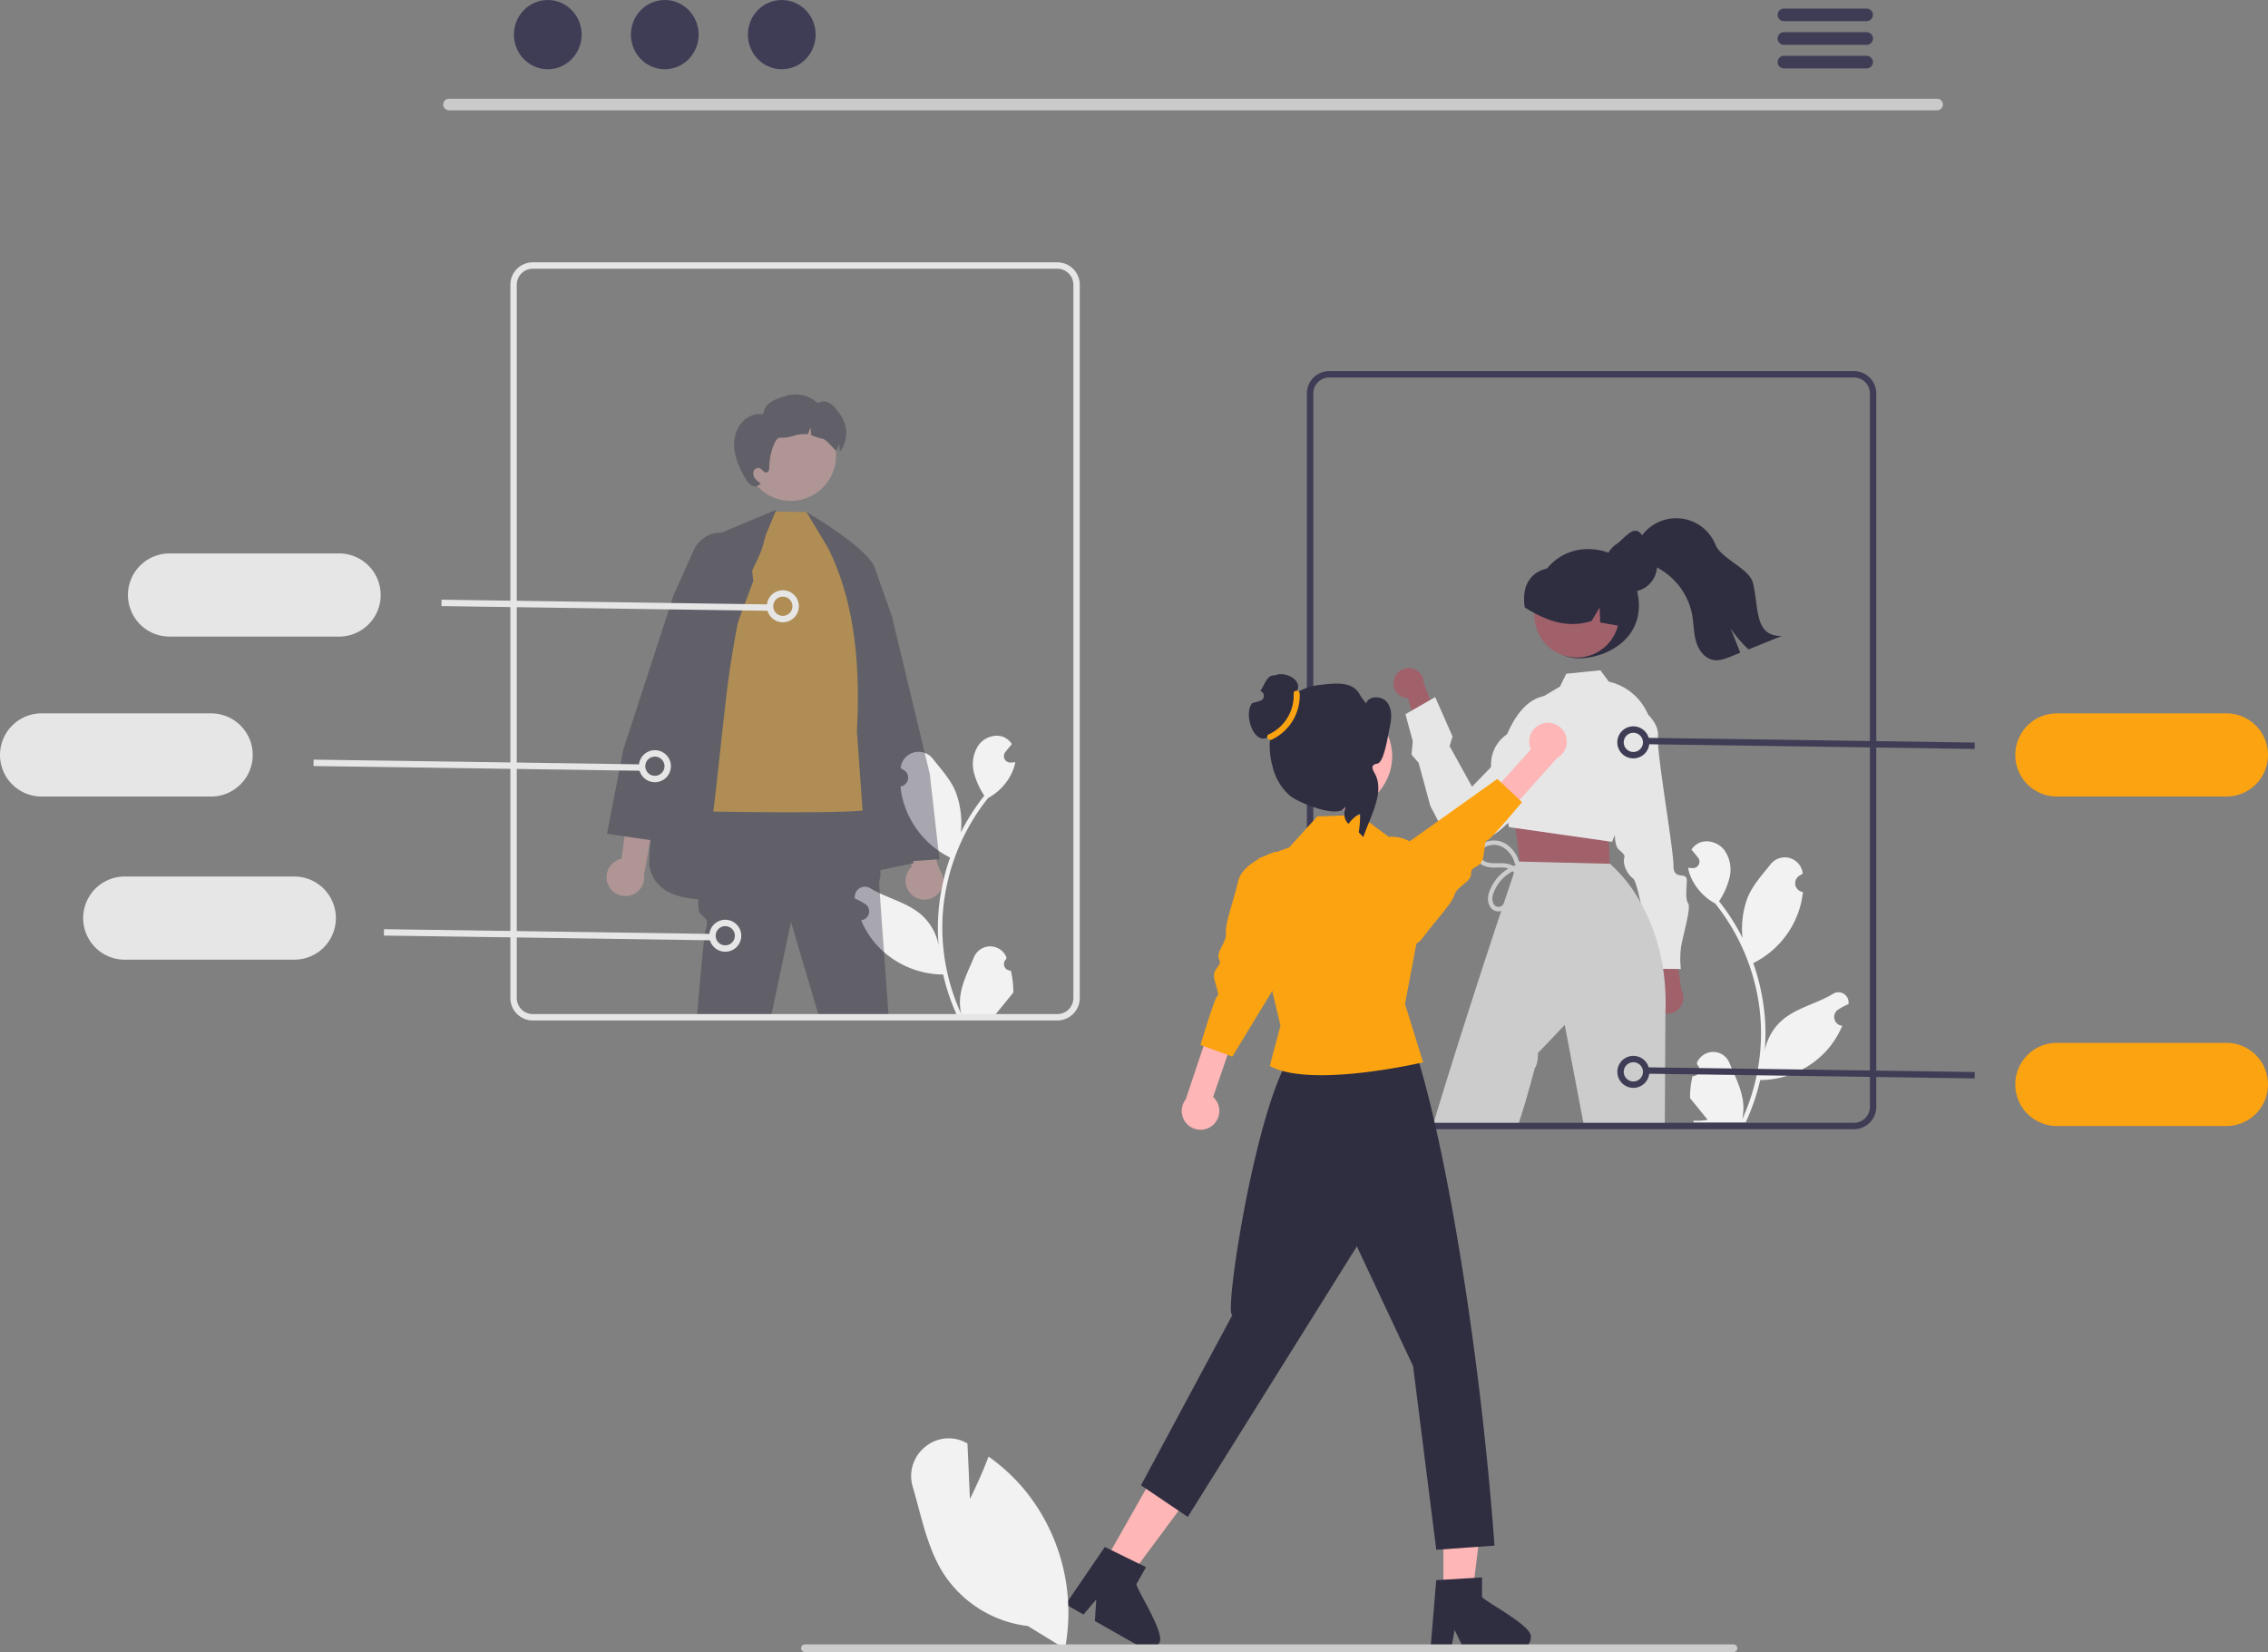 <svg xmlns="http://www.w3.org/2000/svg" data-name="Layer 1" width="709" height="516.438"><rect width="100%" height="100%" fill="#808080" stroke="none"/><path d="M529.115 336.416a2.04 2.04 0 001.478-3.536l-.14-.556.056-.133a5.478 5.478 0 0110.106.037c1.653 3.981 3.757 7.969 4.275 12.178a16.207 16.207 0 01-.285 5.574 64.977 64.977 0 005.911-26.988 62.717 62.717 0 00-.389-6.996q-.322-2.857-.894-5.673a65.73 65.73 0 00-13.035-27.858 17.493 17.493 0 01-7.275-7.548 13.344 13.344 0 01-1.214-3.646c.355.046.715.075 1.069.098l.337.018.041.002a2.021 2.021 0 001.66-3.293l-.459-.565c-.232-.29-.47-.574-.702-.865a1.007 1.007 0 01-.076-.087c-.267-.33-.534-.656-.801-.987a5.844 5.844 0 011.916-1.852c2.677-1.568 6.37-.482 8.303 1.94a10.562 10.562 0 011.631 8.842 23.422 23.422 0 01-3.24 7.223c.146.186.297.366.442.552a66.154 66.154 0 016.905 10.939 27.501 27.501 0 011.641-12.774c1.572-3.791 4.518-6.984 7.112-10.262a5.645 5.645 0 0110.053 2.772l.016.145q-.578.326-1.131.692a2.767 2.767 0 001.115 5.036l.057.008a27.533 27.533 0 01-.726 4.117 28.348 28.348 0 01-14.115 17.767c-.226.116-.447.232-.674.343a67.524 67.524 0 013.635 17.105 64.044 64.044 0 01-.046 10.34l.017-.121a16.923 16.923 0 015.777-9.772c4.446-3.652 10.727-4.997 15.524-7.933a3.176 3.176 0 014.864 3.09l-.02.128a18.588 18.588 0 00-2.084 1.005q-.578.326-1.132.692a2.767 2.767 0 001.116 5.036l.057.008.116.018a27.557 27.557 0 01-5.07 7.937 28.374 28.374 0 01-20.576 9.028h-.006a67.505 67.505 0 01-4.535 13.239h-16.2c-.057-.18-.11-.366-.162-.546a18.406 18.406 0 004.483-.267c-1.202-1.475-2.404-2.961-3.606-4.436a1.007 1.007 0 01-.075-.087c-.61-.755-1.226-1.504-1.835-2.259a26.96 26.96 0 01.79-6.869z" fill="#f2f2f2"/><path d="M480.109 187.802c0 8.917 4.46 17.991 13.378 17.991s21.22-6.458 18.453-20.297c-1.75-8.744-6.768-13.84-15.685-13.84a16.146 16.146 0 00-16.146 16.146z" fill="#2f2e41"/><path d="M517.515 315.206a4.964 4.964 0 011.062-7.538l-3.903-17.204 8.58 3.229 2.391 15.842a4.991 4.991 0 01-8.13 5.67z" fill="#a0616a"/><path d="M499.303 254.227l5.989.61s-1.566 8.871.883 10.87 1.462 1.988 1.448 3.47a7.594 7.594 0 002.91 5.458c1.96 1.5 6.037 28.212 6.037 28.212l8.885.085a27.841 27.841 0 01.067-6.911c.526-3.45 3.19-12.143 2.216-13.633s-.46-4.232-.432-7.193-4.209.31-4.161-4.626-5.388-35.912-4.851-40.35-4.856-8.44-4.856-8.44l-4.937-.047z" fill="#e6e6e6"/><path d="M435.728 212.568a4.704 4.704 0 004.392 5.721l4.804 16.01 5.57-6.665-5.415-14.18a4.729 4.729 0 00-9.35-.886z" fill="#a0616a"/><path d="M486.448 217.782s-11.614-4.354-17.91 19.493l-8.359 8.657-7.022-12.69.928-3.01-5.427-12.303-9.305 5.34 2.29 8.447-.386 4.176 2.223 2.597 3.64 13.424 2.277 4.385s2.872 5.615 7.884 6.54a12.98 12.98 0 004.052.115 15.685 15.685 0 008.505-4.246 208.144 208.144 0 0017.553-17.646z" fill="#e6e6e6"/><path fill="#a0616a" d="M502.026 257.714l.822 3.915.698 14.441-28.064-3.8-2.155-16.722 2.978-4.894 25.721 7.06z"/><circle cx="492.923" cy="192.278" r="13.282" fill="#a0616a"/><path d="M515.177 223.337a17.532 17.532 0 00-12.2-10.24l-.05-.01-2.63-3.54-10.67 1.07-1.95 4-5.06 3.01h-.01l-.01.01-2.65 1.58-8.79 10.29-.01.01a11.336 11.336 0 00-4.89 7.58 13.35 13.35 0 00-.13 2.67c.29 5.47 3.71 10.34 4.18 10.99l1.15 6.47.23 1.33 2.07.3 29.16 4.17.81.12.24.03.84-2.17v-.02l8.13-21.27 3.65-9.49a17.19 17.19 0 00-1.41-6.89z" fill="#e6e6e6"/><path d="M506.823 195.76c-.12-.02-.24-.045-.361-.064-2.072-.367-4.144-.728-6.21-1.102l-.19-4.682-2.502 4.194c-5.709 1.894-11.05.824-16.074-1.54a45.381 45.381 0 01-4.815-2.654c-1.081-6.596 1.646-11.793 8.648-12.457.218-.02.374-.202.564-.297a.006.006 0 00.006-.007c.323-.152.653-.298.982-.43a14.63 14.63 0 0115.359 2.977 17.48 17.48 0 014.593 16.062z" fill="#2f2e41"/><path d="M519.907 302.877a61.736 61.736 0 00-2.88-11.52v-.01a57.643 57.643 0 00-4.14-9.14.01.01 0 01-.01-.01 44.761 44.761 0 00-9.13-11.76l-.39-.41h-.1l-28.16-.69h-.29l-.32-.01s-.12.35-.35 1.01a.564.564 0 01-.04.12c-.08.26-.18.56-.3.89-.07.22-.15.45-.23.7-.09.27-.19.55-.29.85-.78 2.33-1.92 5.71-3.32 9.9-.21.64-.43 1.3-.66 1.99-5.34 16.07-13.93 42.33-21.43 67.22h26.6c2.58-7.46 5.32-18.1 5.32-18.1 1.07-1.27 1.01-4.72 1.01-4.72l8.36-8.78 6.02 31.6h25.26l.19-35.17v-.3a71.513 71.513 0 00-.72-13.66z" fill="#ccc"/><path d="M501.734 176.821v.012a8.032 8.032 0 00.264 2.06c.028.117.062.24.101.359v.005a8.149 8.149 0 005.024 5.232c.174.067.353.123.533.174a7.28 7.28 0 001.156.236 7.379 7.379 0 001.061.073 8.078 8.078 0 00.831-.04 7.86 7.86 0 001.892-.432 2.376 2.376 0 00.28-.1 1.37 1.37 0 00.135-.057 8.147 8.147 0 004.204-11.03l-.005-.006a7.984 7.984 0 00-1.6-2.245c-1.47-1.465-2.119-5.136-4.353-5.136a3.055 3.055 0 00-.32.01c-1.498.051-4.269 3.285-5.448 4.048a7.945 7.945 0 00-2.234 2.117 8.045 8.045 0 00-1.313 2.896 8.151 8.151 0 00-.208 1.824z" fill="#2f2e41"/><path d="M511.679 173.987c1.264 1.472 3.243 2.044 5.028 2.81a21.154 21.154 0 0112.29 15.454c.493 2.754.429 5.605 1.208 8.29.775 2.684 2.694 5.318 5.448 5.784 1.864.319 3.732-.401 5.485-1.111q1.447-.582 2.893-1.168-1.509-3.785-3.013-7.57a38.363 38.363 0 005.587 6.537q5.183-2.09 10.375-4.18c-8.516.033-7.063-8.234-8.968-16.528-1.047-4.558-9.964-7.644-11.713-11.98a13.266 13.266 0 00-24.062-1.21c-1.748.697-1.8 3.419-.558 4.872z" fill="#2f2e41"/><path d="M475.509 271.358a12.57 12.57 0 00-8.62 7.808 3.99 3.99 0 00.036 3.427 1.747 1.747 0 002.148.814 4.306 4.306 0 001.869-1.99 25.217 25.217 0 001.473-3.38c.668-1.753 2.094-4.677.059-6.047-1.712-1.152-3.978-.705-5.904-.784-2.081-.085-4.394-.882-5.133-3.039-.72-2.098.966-4.07 2.783-4.868a7.235 7.235 0 016.754.643 9.793 9.793 0 013.921 5.672.693.693 0 01-1.334.368 8.21 8.21 0 00-3.736-5.118 5.6 5.6 0 00-5.967.233 2.455 2.455 0 00-1.061 2.766 3.327 3.327 0 002.382 1.785c2.196.53 4.493-.156 6.681.545a4.05 4.05 0 012.989 4.591 16.651 16.651 0 01-1.1 3.62 31.277 31.277 0 01-1.495 3.494c-.869 1.642-2.435 3.42-4.503 2.938-2.357-.549-2.916-3.3-2.411-5.323a13.804 13.804 0 019.8-9.49.693.693 0 01.369 1.335z" fill="#ccc"/><path d="M579.547 353.007h-164a7.008 7.008 0 01-7-7v-223a7.008 7.008 0 017-7h164a7.008 7.008 0 017 7v223a7.008 7.008 0 01-7 7zm-164-235a5.006 5.006 0 00-5 5v223a5.006 5.006 0 005 5h164a5.006 5.006 0 005-5v-223a5.006 5.006 0 00-5-5z" fill="#3f3d56"/><path d="M605.61 34.484H140.317a1.807 1.807 0 010-3.613H605.61a1.807 1.807 0 010 3.613z" fill="#cacaca"/><ellipse cx="171.241" cy="10.823" rx="10.588" ry="10.823" fill="#3f3d56"/><ellipse cx="207.816" cy="10.823" rx="10.588" ry="10.823" fill="#3f3d56"/><ellipse cx="244.391" cy="10.823" rx="10.588" ry="10.823" fill="#3f3d56"/><path d="M583.589 2.683h-25.981a1.968 1.968 0 000 3.934h25.98a1.968 1.968 0 000-3.934zm0 7.384h-25.981a1.968 1.968 0 000 3.935h25.98a1.968 1.968 0 000-3.935zm0 7.375h-25.981a1.968 1.968 0 000 3.934h25.98a1.968 1.968 0 000-3.934z" fill="#3f3d56"/><path d="M696 249.007h-53a13 13 0 010-26h53a13 13 0 010 26z" fill="#fca311"/><path d="M315.98 303.416a2.04 2.04 0 01-1.479-3.536l.14-.556-.056-.133a5.478 5.478 0 00-10.105.037c-1.653 3.981-3.757 7.969-4.275 12.178a16.207 16.207 0 00.284 5.574 64.977 64.977 0 01-5.91-26.988 62.717 62.717 0 01.388-6.996q.323-2.857.894-5.673a65.73 65.73 0 0113.035-27.858 17.493 17.493 0 007.276-7.548 13.343 13.343 0 001.213-3.646 16.57 16.57 0 01-1.068.098l-.337.018-.042.002a2.021 2.021 0 01-1.66-3.293l.46-.565c.232-.29.47-.574.702-.865a1.006 1.006 0 00.075-.087c.268-.33.535-.656.802-.987a5.844 5.844 0 00-1.916-1.852c-2.677-1.568-6.37-.482-8.303 1.94a10.562 10.562 0 00-1.632 8.842 23.422 23.422 0 003.24 7.223c-.145.186-.296.366-.441.552a66.155 66.155 0 00-6.905 10.939 27.501 27.501 0 00-1.642-12.774c-1.571-3.791-4.517-6.984-7.111-10.262a5.645 5.645 0 00-10.054 2.772l-.015.145q.577.326 1.131.692a2.767 2.767 0 01-1.116 5.036l-.056.008a27.532 27.532 0 00.726 4.117 28.348 28.348 0 0014.115 17.767c.226.116.447.232.673.343a67.524 67.524 0 00-3.635 17.105 64.044 64.044 0 00.047 10.34l-.018-.121a16.923 16.923 0 00-5.777-9.772c-4.446-3.652-10.727-4.997-15.523-7.933a3.176 3.176 0 00-4.865 3.09l.02.128a18.589 18.589 0 012.084 1.005q.578.326 1.132.692a2.767 2.767 0 01-1.116 5.035l-.056.01c-.04.005-.076.01-.116.017a27.557 27.557 0 005.069 7.937 28.374 28.374 0 0020.577 9.028h.006a67.504 67.504 0 004.534 13.238h16.2c.058-.18.11-.365.162-.545a18.406 18.406 0 01-4.482-.267c1.202-1.475 2.403-2.962 3.605-4.436a1.007 1.007 0 00.076-.087c.61-.755 1.225-1.504 1.835-2.259a26.96 26.96 0 00-.79-6.869z" fill="#f2f2f2"/><g opacity=".38"><path d="M285.22 279.882a5.856 5.856 0 01-.1-8.98l-13.238-34.609 10.58 2.241 11.233 33.29a5.888 5.888 0 01-8.474 8.058z" fill="#ffb8b8"/><path d="M290.667 241.977l-11.88-49.44-5.11-14.38a.035.035 0 01-.01-.02 9.297 9.297 0 00-4.83-5.32 9.28 9.28 0 00-7.21-.34 6.083 6.083 0 00-.59.24 10.466 10.466 0 00-1.19.64 9.43 9.43 0 00-4.23 6.19l-.9 4.72-.38 2.01 14.03 49.04v.02l4.88 17.08 2.26 7.88v.01l2.62 9.17.06.19 6.29-.42h.01l.95-.07 7.2-.48 1.04-.07z" fill="#2f2e41"/><path d="M242.437 159.432l26.461 53.514 16.74 56.903c-35.267 6.878-79.52 21.59-82.705.49 1.963-58.826 8.146-77.59 20.911-103.092z" fill="#2f2e41"/><path d="M277.817 318.007h-21.73l-8.81-29.77-6.2 29.39c-.02.13-.03.25-.05.38h-23.16c.75-9.2 2.12-25.2 2.77-27.47.92-3.22 0-3.22-1.84-5.06-.41-.41-.55-2.05-.51-4.34.11-7.89 2.26-23.52 2.26-23.52l2.55-4.72.88-1.64 45.42-1.6.39-.01.84 3.66 1.03 4.51 1.81 7.91 1.67 6.31.09.32v1.87a4.614 4.614 0 00-.38 2.07c0 .64 1.44 20.58 2.97 41.71z" fill="#2f2e41"/><path d="M239.336 167.368l3.118-7.461 9.652.17 10.064 14.235 10.563 44.423s3.794 32.45 0 34.163-49.735.802-49.735.802c2.127-17.525 3.712-35.352 5.383-46.002 5.522-35.197 8.128-27.79 10.955-40.33z" fill="#fca311"/><path d="M252.106 160.076s20.79 12.018 21.603 18.292 3.536 83.057 3.536 83.057l-7.352-4.75-2.01-27.986c1.402-24.867-2.018-43.402-8.972-57.296z" fill="#2f2e41"/><circle cx="247.198" cy="142.411" r="14.169" fill="#ffb8b8"/><path d="M229.739 141.57a24.64 24.64 0 003.37 8.074 5.496 5.496 0 001.838 2.087 2.01 2.01 0 002.553-.32l.345-.28a7.313 7.313 0 01-1.787-1.55 2.49 2.49 0 01-.479-2.228 1.533 1.533 0 011.877-1.003c.83.326 1.334 1.526 2.202 1.34.702-.152.849-1.078.849-1.805-.026-3.805 1.812-9.21 3.236-9.045a11.477 11.477 0 004.244-.568 11.12 11.12 0 014.251-.542c.102.012.204.031.313.05a9.413 9.413 0 01.944-2.061 11.014 11.014 0 00.115 2.336 21.849 21.849 0 003.536 1.117c1.315.185 4.207 4.117 4.34 3.715a9.413 9.413 0 01.945-2.062 11.014 11.014 0 00.115 2.336c.007.032.007.058.013.09.638-.85 1.028-1.883.81-1.092 2.139-4.838 1.309-8.304-2.055-12.382a6.468 6.468 0 00-2.52-2.024 3.18 3.18 0 00-3.103.307 10.437 10.437 0 00-10.353-2.209c-3.504 1.22-6.204 1.934-6.74 5.61a7.8 7.8 0 00-7.474 3.639 11.78 11.78 0 00-1.385 8.47z" fill="#2f2e41"/><path d="M190.034 276.386a5.856 5.856 0 014.246-7.913l5.109-36.7 8.184 7.068-6.228 34.577a5.888 5.888 0 01-11.311 2.968z" fill="#ffb8b8"/><path d="M235.127 178.417l-.39-3.56a9.423 9.423 0 00-5.44-7.52 9.183 9.183 0 00-3.64-.85h-.01a9.415 9.415 0 00-8.81 5.56l-6.24 13.95-15.75 48.35-5.09 26.3 5.5.81 7.97 1.17.06.01 1.83.27 25.57-68.44.01-.02 4.78-12.79z" fill="#2f2e41"/></g><path d="M330.547 319.007h-164a7.008 7.008 0 01-7-7v-223a7.008 7.008 0 017-7h164a7.008 7.008 0 017 7v223a7.008 7.008 0 01-7 7zm-164-235a5.006 5.006 0 00-5 5v223a5.006 5.006 0 005 5h164a5.006 5.006 0 005-5v-223a5.006 5.006 0 00-5-5zM66 249.007H13a13 13 0 010-26h53a13 13 0 010 26zm26 51H39a13 13 0 010-26h53a13 13 0 010 26z" fill="#e6e6e6"/><path fill="#e6e6e6" d="M120.005 292.47l.03-2 102.418 1.48-.028 2z"/><path d="M226.736 297.526a5.007 5.007 0 01-4.503-2.808 5 5 0 114.503 2.808zm-.01-8a3 3 0 00-2.695 4.315 2.998 2.998 0 102.694-4.316zM98.005 239.47l.03-2 102.418 1.48-.028 2z" fill="#e6e6e6"/><path d="M204.736 244.526a5.007 5.007 0 01-4.503-2.808 5.002 5.002 0 114.503 2.808zm-2.705-3.685a3 3 0 10-.14-2.292 3.002 3.002 0 00.14 2.292zM106 199.007H53a13 13 0 010-26h53a13 13 0 010 26zm32.005-9.537l.03-2 102.418 1.48-.028 2z" fill="#e6e6e6"/><path d="M244.736 194.526a5.007 5.007 0 01-4.503-2.808 5.002 5.002 0 114.503 2.808zm-2.705-3.685a3 3 0 10-.14-2.292 3.002 3.002 0 00.14 2.292z" fill="#e6e6e6"/><path fill="#3f3d56" d="M514.88 232.653l.03-2 102.419 1.48-.03 2z"/><path d="M510.61 237.079a5.009 5.009 0 112.187-.509 5.005 5.005 0 01-2.187.509zm-.007-8.005a3.002 3.002 0 102.699 1.687 3.007 3.007 0 00-2.7-1.687z" fill="#3f3d56"/><path d="M696 352.007h-53a13 13 0 010-26h53a13 13 0 010 26z" fill="#fca311"/><path fill="#3f3d56" d="M514.88 335.653l.03-2 102.419 1.48-.03 2z"/><path d="M510.61 340.078a5.001 5.001 0 114.49-7.193 5.004 5.004 0 01-4.49 7.193zm-.007-8.004a3.002 3.002 0 102.699 1.688 3.006 3.006 0 00-2.7-1.688z" fill="#3f3d56"/><path d="M378.97 351.886a5.883 5.883 0 00.258-8.956l9.525-27.732-7.023-4.52-11.072 33.02a5.875 5.875 0 008.312 8.188z" fill="#ffb6b6"/><path d="M387.098 275.37c-1.682 7.115-4.193 13.331-3.853 16.316.337 2.977-3.301 5.838-2.145 8.191 1.154 2.359-2.398 2.611-1.438 6.408.964 3.805 1.59 4.618.777 5.245-.82.623-5.15 15.145-5.15 15.145l2.54.93 7.41 2.704 17.415-28.642-.053-35.157-4.324-.139c-1.038.39-2.188.856-3.334 1.419-3.503 1.69-7.046 4.19-7.845 7.58z" fill="#fca311"/><path fill="#ffb6b6" d="M451.224 498.447h9.056l4.308-34.929h-13.366l.002 34.929z"/><path d="M463.293 499.263v-6.14l-2.38.146-9.692.574-2.243.138-1.714 20.56-.092 1.103h6.43l.207-1.095.933-4.975 2.412 4.975.528 1.095h17.047a3.852 3.852 0 003.828-3.835c.72-3.36-13.458-10.625-15.264-12.546z" fill="#2f2e41"/><path fill="#ffb6b6" d="M345.131 488.59l7.877 4.469 20.984-28.254-11.625-6.595-17.236 30.38z"/><path d="M355.23 495.251l3.024-5.335-2.128-1.049-8.72-4.279-2.02-.995-9.928 14.537-2.335 3.414 2.64 1.5 2.948 1.676 3.996-4.715-.444 6.729 13.924 7.907h.007l.896.505a3.834 3.834 0 005.22-1.446c2.282-2.572-6.46-15.877-7.08-18.449zm51.053-168.264c-12.135 8.041-24.147 85.298-20.995 84.037l-28.602 53.305 14.62 9.884 52.86-84.58 17.571 37.416 7.257 57.432 18.202-1.3c-4.73-64.702-16.539-132.942-26.325-159.338z" fill="#2f2e41"/><path d="M397.07 332.725l-.132.496c12.829 7.138 47.944-1.13 47.944-1.13l-5.66-18.236 7.64-40.513a11.842 11.842 0 00-12.721-11.735l-9.219-6.83-13.124.453-8.78 9.697-5.244 1.874-4.075 1.453a37.38 37.38 0 00-2.584 2.54l6.445 38.361 2.742 11.47z" fill="#fca311"/><circle cx="418.373" cy="236.417" r="16.839" fill="#ffb6b6"/><path d="M396.231 230.55c.05.02.094.039.145.058a2.357 2.357 0 00.295.107 8.133 8.133 0 001.992.458 7.975 7.975 0 00.874.046 8.226 8.226 0 001.12-.072 7.918 7.918 0 001.22-.249 5.807 5.807 0 00.56-.18 8.578 8.578 0 005.31-5.502v-.007a3.71 3.71 0 00.107-.377 8.514 8.514 0 00.282-2.169v-.012a8.514 8.514 0 00-1.59-4.978c-.627-.889-1.351-1.037-.945-2.053 1.295-3.24-4.004-5.889-7.133-4.464a3.064 3.064 0 00-.34-.013c-2.106-.006-2.887 3.105-4.143 4.856l.036.012a1.616 1.616 0 01-.02 3.058q-1.254.41-2.535.722c-2.815 3.325.412 13.051 4.765 10.76z" fill="#2f2e41"/><path d="M397.78 239.466a17.48 17.48 0 005.486 9.302c2.85 2.302 16.249 7.757 17.38 3.087-.757 3.262-.3 4.508.916 5.675.209-.283.43-.552.657-.816a10.609 10.609 0 012.961-2.376 34.1 34.1 0 01-.423 5.885 19.897 19.897 0 011.43 1.463c2.167-6.46 6.917-14.196 3.478-20.077-1.365-2.334-.227-2.654.982-2.922 2.11-.468 3.274-9.129 3.776-11.234.623-2.64.87-5.677-.766-7.844s-5.774-2.26-6.61.323l-1.742-2.37c-2.252-4.954-8.228-3.963-13.632-3.323a16.793 16.793 0 00-12.607 9.3 22.973 22.973 0 00-1.285 15.927z" fill="#2f2e41"/><path d="M406.3 216.832a15.254 15.254 0 01-8.726 14.377c-1.098.498-2.054-1.13-.949-1.631a13.42 13.42 0 007.788-12.75c-.063-1.214 1.823-1.205 1.886.004z" fill="#fca311"/><path d="M482.355 226.148a5.883 5.883 0 00-3.771 8.128l-19.696 21.722 4.67 6.925 23.203-25.971a5.875 5.875 0 00-4.406-10.804z" fill="#ffb6b6"/><path d="M426.37 296.621s13.968 2.51 18.322-3.371 9.113-10.597 9.98-13.472 5.335-4.062 5.203-6.683 3.234-1.45 3.848-5.323.36-4.87 1.359-5.123 10.702-11.884 10.702-11.884l-7.706-7.266-27.302 19.446z" fill="#fca311"/><path d="M321.308 508.31a36.597 36.597 0 01-26.634-16.827c-3.78-6.129-5.73-13.407-7.616-20.446-.549-2.049-1.116-4.167-1.717-6.209a11.68 11.68 0 013.857-12.506 11.483 11.483 0 0112.8-1.32l.44.233.774 17.38c1.146-2.328 3.66-7.588 5.652-12.84l.167-.44.382.275a58.745 58.745 0 0110.794 10.03 60.546 60.546 0 0112.815 49.268l-.096.516z" fill="#f2f2f2"/><path d="M250.438 515.248a1.186 1.186 0 001.19 1.19h290.29a1.19 1.19 0 000-2.38h-290.29a1.187 1.187 0 00-1.19 1.19z" fill="#ccc"/></svg>